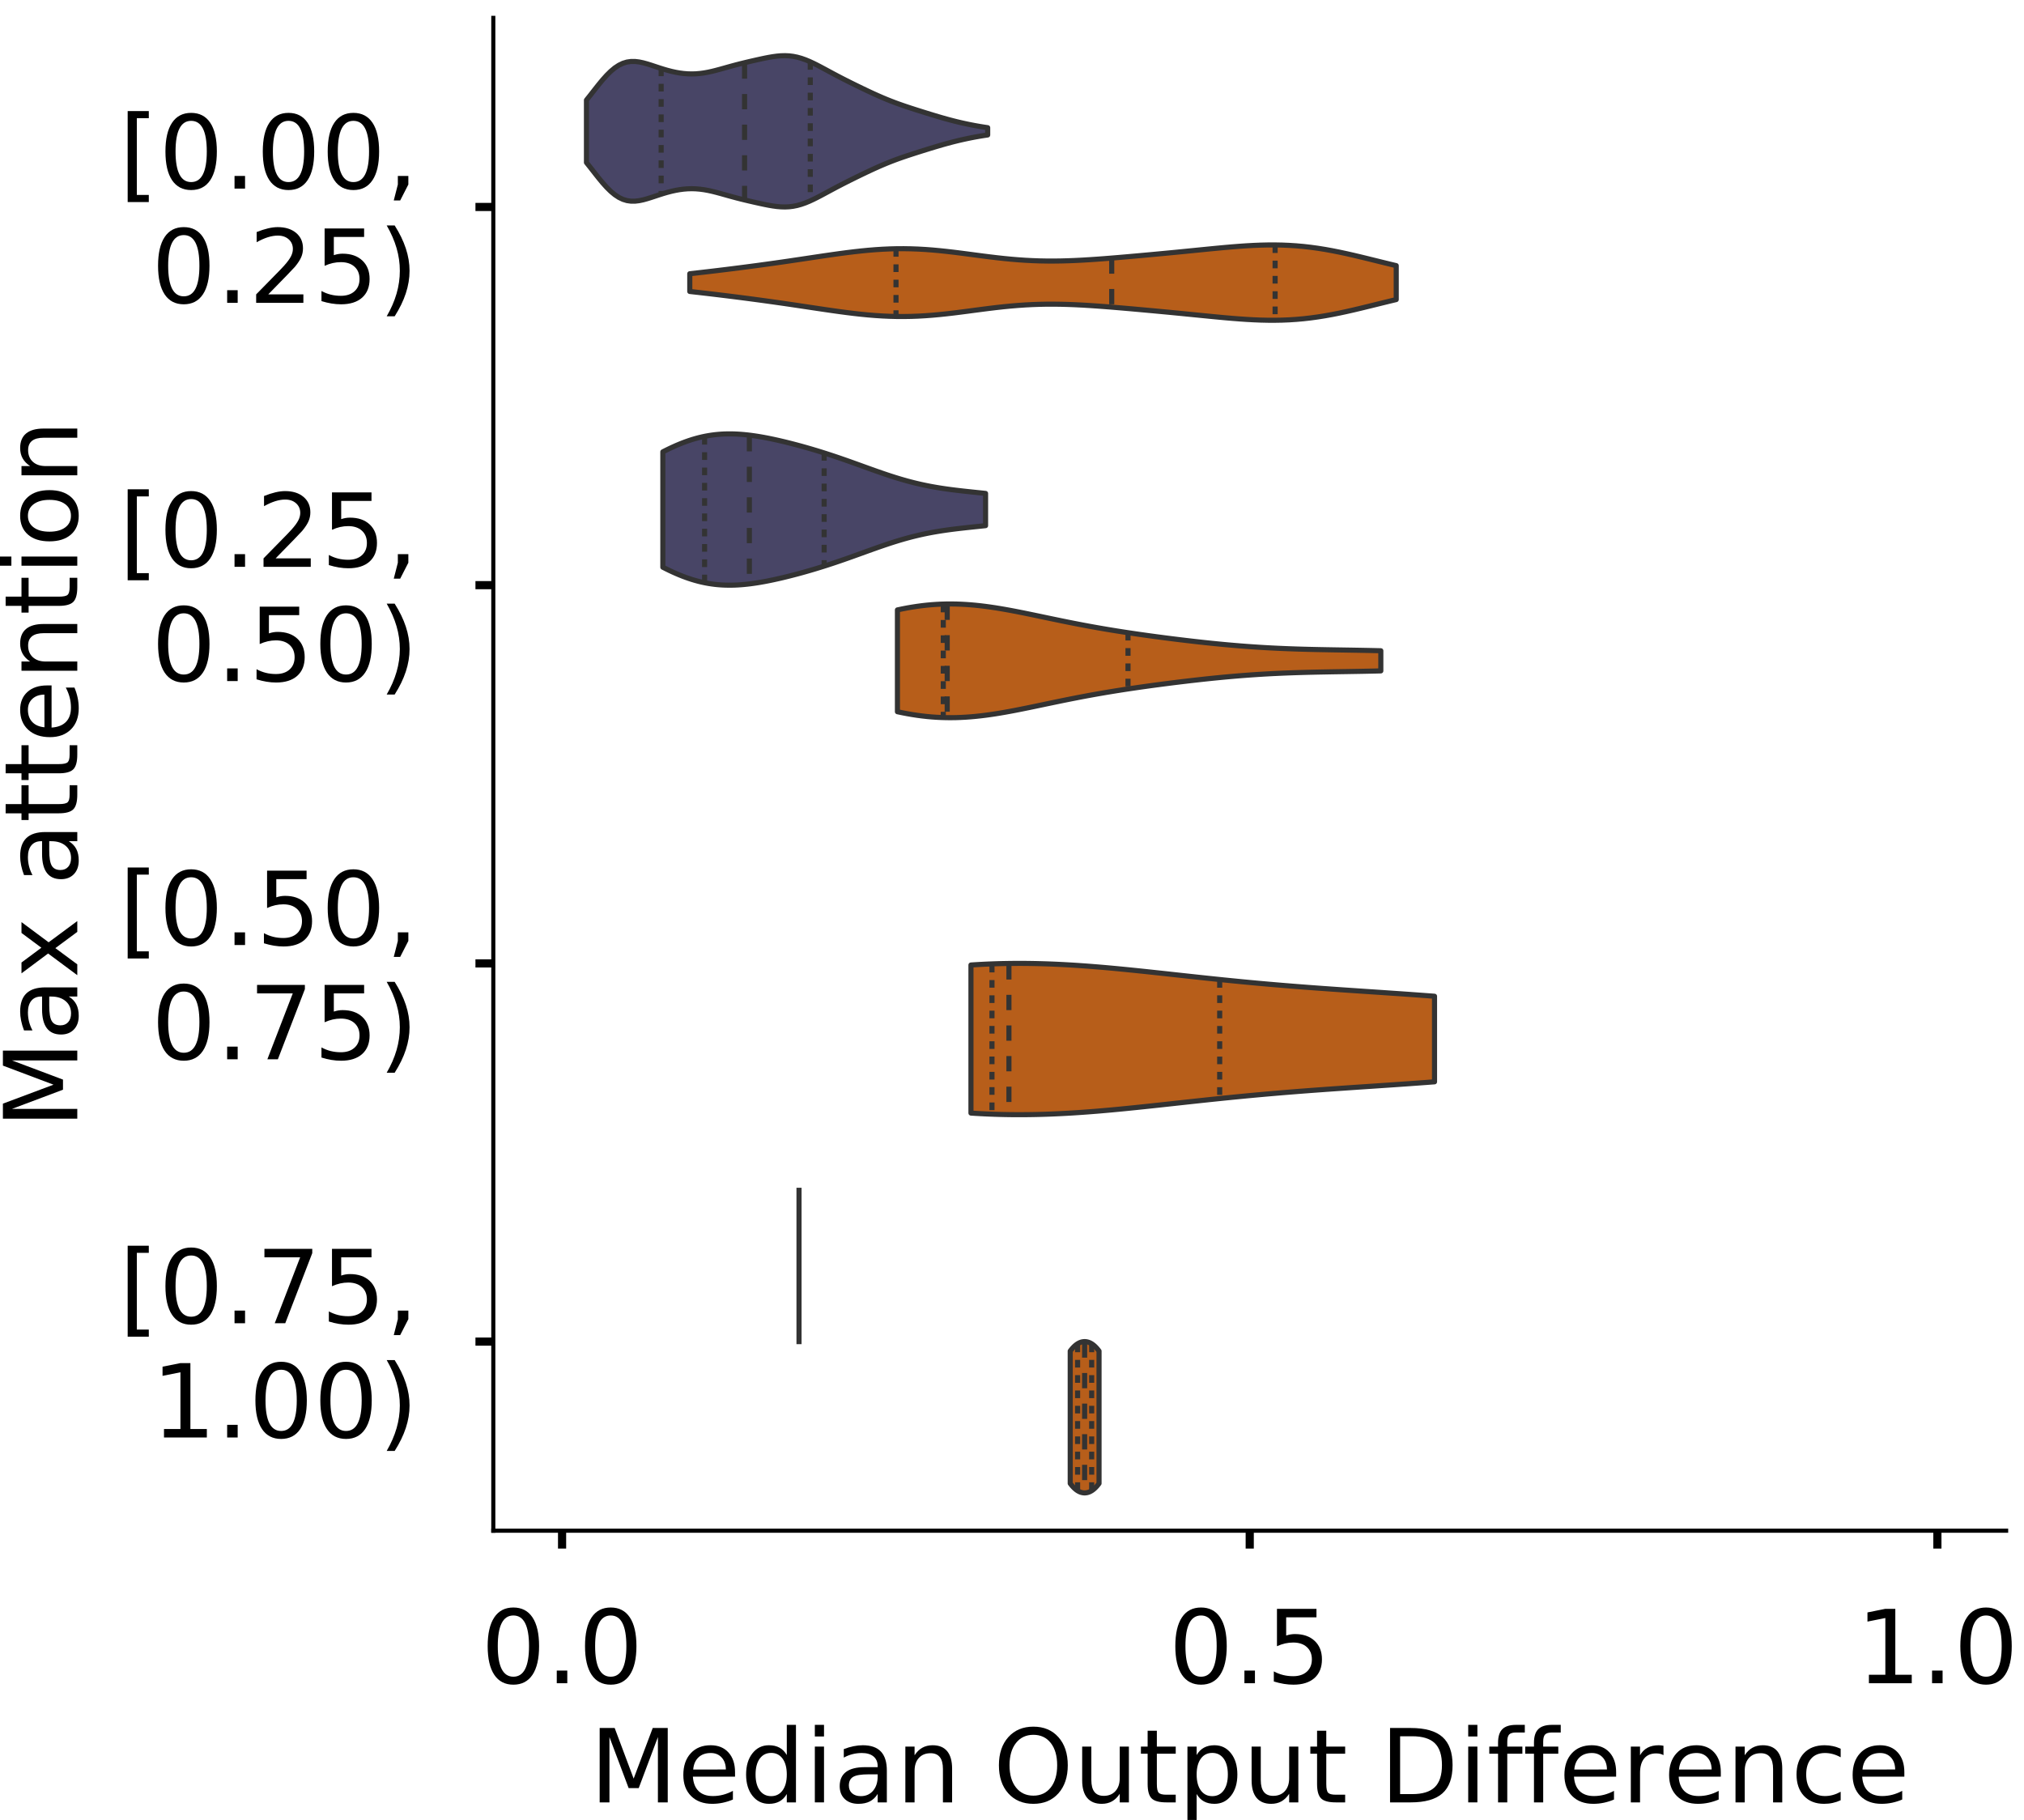 <?xml version="1.0" encoding="utf-8" standalone="no"?>
<!DOCTYPE svg PUBLIC "-//W3C//DTD SVG 1.1//EN"
  "http://www.w3.org/Graphics/SVG/1.1/DTD/svg11.dtd">
<!-- Created with matplotlib (https://matplotlib.org/) -->
<svg height="356.753pt" version="1.1" viewBox="0 0 396.753 356.753" width="396.753pt" xmlns="http://www.w3.org/2000/svg" xmlns:xlink="http://www.w3.org/1999/xlink">
 <defs>
  <style type="text/css">
*{stroke-linecap:butt;stroke-linejoin:round;}
  </style>
 </defs>
 <g id="figure_1">
  <g id="patch_1">
   <path d="M 0 356.753 
L 396.753 356.753 
L 396.753 0 
L 0 0 
z
" style="fill:#ffffff;"/>
  </g>
  <g id="axes_1">
   <g id="patch_2">
    <path d="M 96.7 300.053 
L 393.253 300.053 
L 393.253 3.5 
L 96.7 3.5 
z
" style="fill:#ffffff;"/>
   </g>
   <g id="PolyCollection_1">
    <defs>
     <path d="M 114.959 -324.89 
L 114.959 -337.134 
L 115.754 -338.133 
L 116.548 -339.15 
L 117.343 -340.156 
L 118.137 -341.116 
L 118.932 -342.002 
L 119.726 -342.785 
L 120.521 -343.446 
L 121.315 -343.969 
L 122.11 -344.35 
L 122.904 -344.592 
L 123.699 -344.704 
L 124.493 -344.703 
L 125.287 -344.608 
L 126.082 -344.44 
L 126.876 -344.223 
L 127.671 -343.974 
L 128.465 -343.711 
L 129.26 -343.449 
L 130.054 -343.198 
L 130.849 -342.967 
L 131.643 -342.761 
L 132.438 -342.586 
L 133.232 -342.445 
L 134.027 -342.343 
L 134.821 -342.28 
L 135.616 -342.261 
L 136.41 -342.284 
L 137.204 -342.351 
L 137.999 -342.458 
L 138.793 -342.601 
L 139.588 -342.775 
L 140.382 -342.973 
L 141.177 -343.186 
L 141.971 -343.408 
L 142.766 -343.631 
L 143.56 -343.85 
L 144.355 -344.062 
L 145.149 -344.266 
L 145.944 -344.461 
L 146.738 -344.65 
L 147.533 -344.834 
L 148.327 -345.013 
L 149.121 -345.188 
L 149.916 -345.356 
L 150.71 -345.511 
L 151.505 -345.646 
L 152.299 -345.752 
L 153.094 -345.82 
L 153.888 -345.839 
L 154.683 -345.804 
L 155.477 -345.707 
L 156.272 -345.548 
L 157.066 -345.327 
L 157.861 -345.049 
L 158.655 -344.722 
L 159.449 -344.355 
L 160.244 -343.959 
L 161.038 -343.543 
L 161.833 -343.117 
L 162.627 -342.688 
L 163.422 -342.261 
L 164.216 -341.841 
L 165.011 -341.428 
L 165.805 -341.022 
L 166.6 -340.622 
L 167.394 -340.229 
L 168.189 -339.84 
L 168.983 -339.455 
L 169.778 -339.075 
L 170.572 -338.7 
L 171.366 -338.334 
L 172.161 -337.977 
L 172.955 -337.631 
L 173.75 -337.298 
L 174.544 -336.979 
L 175.339 -336.674 
L 176.133 -336.382 
L 176.928 -336.102 
L 177.722 -335.832 
L 178.517 -335.569 
L 179.311 -335.313 
L 180.106 -335.06 
L 180.9 -334.81 
L 181.694 -334.563 
L 182.489 -334.318 
L 183.283 -334.077 
L 184.078 -333.841 
L 184.872 -333.611 
L 185.667 -333.389 
L 186.461 -333.176 
L 187.256 -332.973 
L 188.05 -332.78 
L 188.845 -332.598 
L 189.639 -332.427 
L 190.434 -332.266 
L 191.228 -332.116 
L 192.023 -331.976 
L 192.817 -331.846 
L 193.611 -331.726 
L 193.611 -330.298 
L 193.611 -330.298 
L 192.817 -330.178 
L 192.023 -330.048 
L 191.228 -329.908 
L 190.434 -329.757 
L 189.639 -329.596 
L 188.845 -329.425 
L 188.05 -329.243 
L 187.256 -329.051 
L 186.461 -328.848 
L 185.667 -328.635 
L 184.872 -328.413 
L 184.078 -328.183 
L 183.283 -327.947 
L 182.489 -327.706 
L 181.694 -327.461 
L 180.9 -327.214 
L 180.106 -326.964 
L 179.311 -326.711 
L 178.517 -326.454 
L 177.722 -326.192 
L 176.928 -325.922 
L 176.133 -325.642 
L 175.339 -325.35 
L 174.544 -325.045 
L 173.75 -324.726 
L 172.955 -324.393 
L 172.161 -324.047 
L 171.366 -323.69 
L 170.572 -323.323 
L 169.778 -322.949 
L 168.983 -322.569 
L 168.189 -322.184 
L 167.394 -321.795 
L 166.6 -321.401 
L 165.805 -321.002 
L 165.011 -320.596 
L 164.216 -320.183 
L 163.422 -319.762 
L 162.627 -319.336 
L 161.833 -318.907 
L 161.038 -318.481 
L 160.244 -318.065 
L 159.449 -317.669 
L 158.655 -317.302 
L 157.861 -316.975 
L 157.066 -316.697 
L 156.272 -316.476 
L 155.477 -316.317 
L 154.683 -316.22 
L 153.888 -316.184 
L 153.094 -316.204 
L 152.299 -316.272 
L 151.505 -316.378 
L 150.71 -316.513 
L 149.916 -316.668 
L 149.121 -316.835 
L 148.327 -317.01 
L 147.533 -317.19 
L 146.738 -317.374 
L 145.944 -317.562 
L 145.149 -317.758 
L 144.355 -317.962 
L 143.56 -318.174 
L 142.766 -318.393 
L 141.971 -318.616 
L 141.177 -318.838 
L 140.382 -319.051 
L 139.588 -319.249 
L 138.793 -319.423 
L 137.999 -319.566 
L 137.204 -319.673 
L 136.41 -319.739 
L 135.616 -319.763 
L 134.821 -319.743 
L 134.027 -319.681 
L 133.232 -319.578 
L 132.438 -319.438 
L 131.643 -319.263 
L 130.849 -319.057 
L 130.054 -318.826 
L 129.26 -318.575 
L 128.465 -318.312 
L 127.671 -318.05 
L 126.876 -317.801 
L 126.082 -317.583 
L 125.287 -317.416 
L 124.493 -317.321 
L 123.699 -317.32 
L 122.904 -317.432 
L 122.11 -317.674 
L 121.315 -318.055 
L 120.521 -318.578 
L 119.726 -319.238 
L 118.932 -320.022 
L 118.137 -320.907 
L 117.343 -321.868 
L 116.548 -322.873 
L 115.754 -323.891 
L 114.959 -324.89 
z
" id="mbdd0d4c86c" style="stroke:#333333;"/>
    </defs>
    <g clip-path="url(#p8de3ff2ee6)">
     <use style="fill:#484566;stroke:#333333;" x="0" xlink:href="#mbdd0d4c86c" y="356.753"/>
    </g>
   </g>
   <g id="PolyCollection_2">
    <defs>
     <path d="M 135.212 -299.618 
L 135.212 -303.095 
L 136.611 -303.251 
L 138.01 -303.411 
L 139.409 -303.574 
L 140.808 -303.742 
L 142.206 -303.912 
L 143.605 -304.086 
L 145.004 -304.263 
L 146.403 -304.444 
L 147.802 -304.628 
L 149.201 -304.816 
L 150.599 -305.008 
L 151.998 -305.204 
L 153.397 -305.403 
L 154.796 -305.607 
L 156.195 -305.814 
L 157.594 -306.023 
L 158.992 -306.233 
L 160.391 -306.442 
L 161.79 -306.649 
L 163.189 -306.851 
L 164.588 -307.046 
L 165.987 -307.231 
L 167.385 -307.402 
L 168.784 -307.558 
L 170.183 -307.694 
L 171.582 -307.808 
L 172.981 -307.898 
L 174.38 -307.961 
L 175.778 -307.997 
L 177.177 -308.003 
L 178.576 -307.98 
L 179.975 -307.929 
L 181.374 -307.85 
L 182.772 -307.746 
L 184.171 -307.618 
L 185.57 -307.471 
L 186.969 -307.309 
L 188.368 -307.134 
L 189.767 -306.952 
L 191.165 -306.766 
L 192.564 -306.583 
L 193.963 -306.406 
L 195.362 -306.238 
L 196.761 -306.085 
L 198.16 -305.948 
L 199.558 -305.831 
L 200.957 -305.735 
L 202.356 -305.663 
L 203.755 -305.613 
L 205.154 -305.586 
L 206.553 -305.582 
L 207.951 -305.6 
L 209.35 -305.637 
L 210.749 -305.691 
L 212.148 -305.761 
L 213.547 -305.845 
L 214.946 -305.939 
L 216.344 -306.042 
L 217.743 -306.152 
L 219.142 -306.267 
L 220.541 -306.387 
L 221.94 -306.509 
L 223.339 -306.634 
L 224.737 -306.761 
L 226.136 -306.889 
L 227.535 -307.02 
L 228.934 -307.152 
L 230.333 -307.287 
L 231.731 -307.423 
L 233.13 -307.562 
L 234.529 -307.701 
L 235.928 -307.84 
L 237.327 -307.978 
L 238.726 -308.113 
L 240.124 -308.242 
L 241.523 -308.363 
L 242.922 -308.473 
L 244.321 -308.569 
L 245.72 -308.646 
L 247.119 -308.703 
L 248.517 -308.734 
L 249.916 -308.739 
L 251.315 -308.713 
L 252.714 -308.655 
L 254.113 -308.564 
L 255.512 -308.44 
L 256.91 -308.281 
L 258.309 -308.09 
L 259.708 -307.867 
L 261.107 -307.616 
L 262.506 -307.338 
L 263.905 -307.039 
L 265.303 -306.722 
L 266.702 -306.391 
L 268.101 -306.051 
L 269.5 -305.706 
L 270.899 -305.36 
L 272.297 -305.018 
L 273.696 -304.683 
L 273.696 -298.03 
L 273.696 -298.03 
L 272.297 -297.695 
L 270.899 -297.353 
L 269.5 -297.007 
L 268.101 -296.662 
L 266.702 -296.322 
L 265.303 -295.991 
L 263.905 -295.674 
L 262.506 -295.375 
L 261.107 -295.097 
L 259.708 -294.846 
L 258.309 -294.623 
L 256.91 -294.432 
L 255.512 -294.273 
L 254.113 -294.149 
L 252.714 -294.058 
L 251.315 -294 
L 249.916 -293.974 
L 248.517 -293.979 
L 247.119 -294.01 
L 245.72 -294.067 
L 244.321 -294.144 
L 242.922 -294.24 
L 241.523 -294.35 
L 240.124 -294.471 
L 238.726 -294.6 
L 237.327 -294.735 
L 235.928 -294.873 
L 234.529 -295.012 
L 233.13 -295.151 
L 231.731 -295.29 
L 230.333 -295.426 
L 228.934 -295.561 
L 227.535 -295.693 
L 226.136 -295.824 
L 224.737 -295.952 
L 223.339 -296.079 
L 221.94 -296.204 
L 220.541 -296.326 
L 219.142 -296.446 
L 217.743 -296.561 
L 216.344 -296.671 
L 214.946 -296.774 
L 213.547 -296.868 
L 212.148 -296.952 
L 210.749 -297.022 
L 209.35 -297.076 
L 207.951 -297.113 
L 206.553 -297.131 
L 205.154 -297.127 
L 203.755 -297.1 
L 202.356 -297.05 
L 200.957 -296.978 
L 199.558 -296.882 
L 198.16 -296.765 
L 196.761 -296.628 
L 195.362 -296.475 
L 193.963 -296.307 
L 192.564 -296.13 
L 191.165 -295.947 
L 189.767 -295.761 
L 188.368 -295.579 
L 186.969 -295.404 
L 185.57 -295.242 
L 184.171 -295.095 
L 182.772 -294.967 
L 181.374 -294.863 
L 179.975 -294.784 
L 178.576 -294.733 
L 177.177 -294.71 
L 175.778 -294.716 
L 174.38 -294.752 
L 172.981 -294.815 
L 171.582 -294.905 
L 170.183 -295.019 
L 168.784 -295.155 
L 167.385 -295.311 
L 165.987 -295.482 
L 164.588 -295.667 
L 163.189 -295.862 
L 161.79 -296.064 
L 160.391 -296.271 
L 158.992 -296.48 
L 157.594 -296.69 
L 156.195 -296.899 
L 154.796 -297.106 
L 153.397 -297.31 
L 151.998 -297.509 
L 150.599 -297.705 
L 149.201 -297.897 
L 147.802 -298.085 
L 146.403 -298.269 
L 145.004 -298.45 
L 143.605 -298.627 
L 142.206 -298.801 
L 140.808 -298.971 
L 139.409 -299.139 
L 138.01 -299.302 
L 136.611 -299.462 
L 135.212 -299.618 
z
" id="m81202ac2f3" style="stroke:#333333;"/>
    </defs>
    <g clip-path="url(#p8de3ff2ee6)">
     <use style="fill:#b75e1a;stroke:#333333;" x="0" xlink:href="#m81202ac2f3" y="356.753"/>
    </g>
   </g>
   <g id="PolyCollection_3">
    <defs>
     <path d="M 129.933 -245.565 
L 129.933 -268.182 
L 130.572 -268.506 
L 131.211 -268.818 
L 131.85 -269.117 
L 132.489 -269.403 
L 133.128 -269.674 
L 133.767 -269.93 
L 134.406 -270.17 
L 135.045 -270.393 
L 135.684 -270.6 
L 136.323 -270.788 
L 136.962 -270.959 
L 137.601 -271.112 
L 138.24 -271.247 
L 138.879 -271.364 
L 139.518 -271.463 
L 140.157 -271.545 
L 140.796 -271.609 
L 141.435 -271.656 
L 142.074 -271.686 
L 142.713 -271.701 
L 143.352 -271.701 
L 143.991 -271.686 
L 144.63 -271.657 
L 145.269 -271.614 
L 145.908 -271.56 
L 146.547 -271.494 
L 147.186 -271.417 
L 147.825 -271.329 
L 148.464 -271.233 
L 149.103 -271.127 
L 149.742 -271.014 
L 150.381 -270.893 
L 151.021 -270.765 
L 151.66 -270.631 
L 152.299 -270.491 
L 152.938 -270.346 
L 153.577 -270.196 
L 154.216 -270.041 
L 154.855 -269.881 
L 155.494 -269.717 
L 156.133 -269.55 
L 156.772 -269.378 
L 157.411 -269.202 
L 158.05 -269.022 
L 158.689 -268.838 
L 159.328 -268.651 
L 159.967 -268.459 
L 160.606 -268.264 
L 161.245 -268.065 
L 161.884 -267.863 
L 162.523 -267.656 
L 163.162 -267.446 
L 163.801 -267.233 
L 164.44 -267.016 
L 165.079 -266.796 
L 165.718 -266.574 
L 166.357 -266.349 
L 166.996 -266.122 
L 167.635 -265.893 
L 168.274 -265.663 
L 168.913 -265.433 
L 169.552 -265.202 
L 170.191 -264.971 
L 170.83 -264.742 
L 171.469 -264.515 
L 172.108 -264.289 
L 172.747 -264.067 
L 173.386 -263.849 
L 174.025 -263.634 
L 174.664 -263.424 
L 175.303 -263.22 
L 175.942 -263.022 
L 176.581 -262.83 
L 177.22 -262.644 
L 177.859 -262.466 
L 178.498 -262.295 
L 179.137 -262.132 
L 179.776 -261.976 
L 180.415 -261.828 
L 181.055 -261.688 
L 181.694 -261.555 
L 182.333 -261.43 
L 182.972 -261.312 
L 183.611 -261.201 
L 184.25 -261.096 
L 184.889 -260.998 
L 185.528 -260.905 
L 186.167 -260.817 
L 186.806 -260.734 
L 187.445 -260.655 
L 188.084 -260.58 
L 188.723 -260.507 
L 189.362 -260.436 
L 190.001 -260.368 
L 190.64 -260.3 
L 191.279 -260.233 
L 191.918 -260.167 
L 192.557 -260.1 
L 193.196 -260.032 
L 193.196 -253.715 
L 193.196 -253.715 
L 192.557 -253.647 
L 191.918 -253.58 
L 191.279 -253.514 
L 190.64 -253.447 
L 190.001 -253.379 
L 189.362 -253.311 
L 188.723 -253.24 
L 188.084 -253.167 
L 187.445 -253.092 
L 186.806 -253.013 
L 186.167 -252.93 
L 185.528 -252.842 
L 184.889 -252.749 
L 184.25 -252.651 
L 183.611 -252.546 
L 182.972 -252.435 
L 182.333 -252.317 
L 181.694 -252.192 
L 181.055 -252.059 
L 180.415 -251.919 
L 179.776 -251.771 
L 179.137 -251.615 
L 178.498 -251.452 
L 177.859 -251.281 
L 177.22 -251.103 
L 176.581 -250.917 
L 175.942 -250.725 
L 175.303 -250.527 
L 174.664 -250.323 
L 174.025 -250.113 
L 173.386 -249.898 
L 172.747 -249.68 
L 172.108 -249.458 
L 171.469 -249.232 
L 170.83 -249.005 
L 170.191 -248.776 
L 169.552 -248.545 
L 168.913 -248.314 
L 168.274 -248.084 
L 167.635 -247.854 
L 166.996 -247.625 
L 166.357 -247.398 
L 165.718 -247.173 
L 165.079 -246.951 
L 164.44 -246.731 
L 163.801 -246.514 
L 163.162 -246.301 
L 162.523 -246.091 
L 161.884 -245.884 
L 161.245 -245.682 
L 160.606 -245.483 
L 159.967 -245.288 
L 159.328 -245.096 
L 158.689 -244.909 
L 158.05 -244.725 
L 157.411 -244.545 
L 156.772 -244.369 
L 156.133 -244.197 
L 155.494 -244.03 
L 154.855 -243.866 
L 154.216 -243.706 
L 153.577 -243.551 
L 152.938 -243.401 
L 152.299 -243.256 
L 151.66 -243.116 
L 151.021 -242.982 
L 150.381 -242.854 
L 149.742 -242.733 
L 149.103 -242.62 
L 148.464 -242.514 
L 147.825 -242.418 
L 147.186 -242.33 
L 146.547 -242.253 
L 145.908 -242.187 
L 145.269 -242.133 
L 144.63 -242.09 
L 143.991 -242.061 
L 143.352 -242.046 
L 142.713 -242.046 
L 142.074 -242.061 
L 141.435 -242.091 
L 140.796 -242.138 
L 140.157 -242.202 
L 139.518 -242.284 
L 138.879 -242.383 
L 138.24 -242.5 
L 137.601 -242.635 
L 136.962 -242.788 
L 136.323 -242.959 
L 135.684 -243.147 
L 135.045 -243.354 
L 134.406 -243.577 
L 133.767 -243.817 
L 133.128 -244.073 
L 132.489 -244.344 
L 131.85 -244.63 
L 131.211 -244.929 
L 130.572 -245.241 
L 129.933 -245.565 
z
" id="m31212a3694" style="stroke:#333333;"/>
    </defs>
    <g clip-path="url(#p8de3ff2ee6)">
     <use style="fill:#484566;stroke:#333333;" x="0" xlink:href="#m31212a3694" y="356.753"/>
    </g>
   </g>
   <g id="PolyCollection_4">
    <defs>
     <path d="M 175.918 -217.239 
L 175.918 -237.197 
L 176.875 -237.398 
L 177.832 -237.582 
L 178.789 -237.747 
L 179.746 -237.894 
L 180.703 -238.022 
L 181.661 -238.129 
L 182.618 -238.217 
L 183.575 -238.284 
L 184.532 -238.33 
L 185.489 -238.357 
L 186.446 -238.363 
L 187.403 -238.349 
L 188.361 -238.316 
L 189.318 -238.265 
L 190.275 -238.196 
L 191.232 -238.11 
L 192.189 -238.009 
L 193.146 -237.892 
L 194.104 -237.762 
L 195.061 -237.619 
L 196.018 -237.465 
L 196.975 -237.301 
L 197.932 -237.128 
L 198.889 -236.948 
L 199.846 -236.761 
L 200.804 -236.57 
L 201.761 -236.374 
L 202.718 -236.176 
L 203.675 -235.976 
L 204.632 -235.775 
L 205.589 -235.574 
L 206.546 -235.374 
L 207.504 -235.176 
L 208.461 -234.979 
L 209.418 -234.786 
L 210.375 -234.596 
L 211.332 -234.409 
L 212.289 -234.226 
L 213.246 -234.048 
L 214.204 -233.873 
L 215.161 -233.702 
L 216.118 -233.536 
L 217.075 -233.374 
L 218.032 -233.216 
L 218.989 -233.062 
L 219.947 -232.911 
L 220.904 -232.764 
L 221.861 -232.621 
L 222.818 -232.48 
L 223.775 -232.343 
L 224.732 -232.208 
L 225.689 -232.077 
L 226.647 -231.947 
L 227.604 -231.821 
L 228.561 -231.696 
L 229.518 -231.574 
L 230.475 -231.455 
L 231.432 -231.338 
L 232.389 -231.223 
L 233.347 -231.111 
L 234.304 -231.001 
L 235.261 -230.894 
L 236.218 -230.79 
L 237.175 -230.689 
L 238.132 -230.592 
L 239.09 -230.497 
L 240.047 -230.406 
L 241.004 -230.319 
L 241.961 -230.236 
L 242.918 -230.156 
L 243.875 -230.081 
L 244.832 -230.01 
L 245.79 -229.943 
L 246.747 -229.88 
L 247.704 -229.822 
L 248.661 -229.768 
L 249.618 -229.718 
L 250.575 -229.672 
L 251.532 -229.63 
L 252.49 -229.592 
L 253.447 -229.557 
L 254.404 -229.525 
L 255.361 -229.497 
L 256.318 -229.471 
L 257.275 -229.448 
L 258.232 -229.427 
L 259.19 -229.408 
L 260.147 -229.39 
L 261.104 -229.373 
L 262.061 -229.357 
L 263.018 -229.342 
L 263.975 -229.326 
L 264.933 -229.311 
L 265.89 -229.294 
L 266.847 -229.277 
L 267.804 -229.258 
L 268.761 -229.239 
L 269.718 -229.217 
L 270.675 -229.194 
L 270.675 -225.242 
L 270.675 -225.242 
L 269.718 -225.219 
L 268.761 -225.198 
L 267.804 -225.178 
L 266.847 -225.159 
L 265.89 -225.142 
L 264.933 -225.126 
L 263.975 -225.11 
L 263.018 -225.094 
L 262.061 -225.079 
L 261.104 -225.063 
L 260.147 -225.046 
L 259.19 -225.028 
L 258.232 -225.009 
L 257.275 -224.988 
L 256.318 -224.965 
L 255.361 -224.939 
L 254.404 -224.911 
L 253.447 -224.88 
L 252.49 -224.845 
L 251.532 -224.807 
L 250.575 -224.764 
L 249.618 -224.719 
L 248.661 -224.669 
L 247.704 -224.614 
L 246.747 -224.556 
L 245.79 -224.493 
L 244.832 -224.426 
L 243.875 -224.355 
L 242.918 -224.28 
L 241.961 -224.201 
L 241.004 -224.117 
L 240.047 -224.03 
L 239.09 -223.939 
L 238.132 -223.845 
L 237.175 -223.747 
L 236.218 -223.646 
L 235.261 -223.542 
L 234.304 -223.435 
L 233.347 -223.326 
L 232.389 -223.213 
L 231.432 -223.099 
L 230.475 -222.982 
L 229.518 -222.862 
L 228.561 -222.74 
L 227.604 -222.616 
L 226.647 -222.489 
L 225.689 -222.36 
L 224.732 -222.228 
L 223.775 -222.094 
L 222.818 -221.956 
L 221.861 -221.816 
L 220.904 -221.672 
L 219.947 -221.525 
L 218.989 -221.375 
L 218.032 -221.22 
L 217.075 -221.062 
L 216.118 -220.9 
L 215.161 -220.734 
L 214.204 -220.563 
L 213.246 -220.389 
L 212.289 -220.21 
L 211.332 -220.027 
L 210.375 -219.84 
L 209.418 -219.65 
L 208.461 -219.457 
L 207.504 -219.261 
L 206.546 -219.062 
L 205.589 -218.862 
L 204.632 -218.662 
L 203.675 -218.461 
L 202.718 -218.26 
L 201.761 -218.062 
L 200.804 -217.867 
L 199.846 -217.675 
L 198.889 -217.488 
L 197.932 -217.308 
L 196.975 -217.135 
L 196.018 -216.971 
L 195.061 -216.817 
L 194.104 -216.675 
L 193.146 -216.544 
L 192.189 -216.428 
L 191.232 -216.326 
L 190.275 -216.24 
L 189.318 -216.171 
L 188.361 -216.12 
L 187.403 -216.087 
L 186.446 -216.074 
L 185.489 -216.08 
L 184.532 -216.106 
L 183.575 -216.152 
L 182.618 -216.219 
L 181.661 -216.307 
L 180.703 -216.415 
L 179.746 -216.542 
L 178.789 -216.689 
L 177.832 -216.855 
L 176.875 -217.038 
L 175.918 -217.239 
z
" id="m6b99ce2650" style="stroke:#333333;"/>
    </defs>
    <g clip-path="url(#p8de3ff2ee6)">
     <use style="fill:#b75e1a;stroke:#333333;" x="0" xlink:href="#m6b99ce2650" y="356.753"/>
    </g>
   </g>
   <g id="PolyCollection_5">
    <defs>
     <path d="M 190.33 -138.566 
L 190.33 -167.593 
L 191.248 -167.652 
L 192.166 -167.704 
L 193.084 -167.751 
L 194.002 -167.791 
L 194.92 -167.825 
L 195.837 -167.854 
L 196.755 -167.876 
L 197.673 -167.892 
L 198.591 -167.903 
L 199.509 -167.907 
L 200.427 -167.907 
L 201.345 -167.9 
L 202.263 -167.888 
L 203.181 -167.87 
L 204.099 -167.847 
L 205.016 -167.82 
L 205.934 -167.787 
L 206.852 -167.749 
L 207.77 -167.706 
L 208.688 -167.659 
L 209.606 -167.608 
L 210.524 -167.552 
L 211.442 -167.492 
L 212.36 -167.428 
L 213.278 -167.361 
L 214.195 -167.29 
L 215.113 -167.216 
L 216.031 -167.139 
L 216.949 -167.059 
L 217.867 -166.976 
L 218.785 -166.891 
L 219.703 -166.803 
L 220.621 -166.714 
L 221.539 -166.622 
L 222.457 -166.529 
L 223.374 -166.434 
L 224.292 -166.338 
L 225.21 -166.241 
L 226.128 -166.142 
L 227.046 -166.043 
L 227.964 -165.944 
L 228.882 -165.844 
L 229.8 -165.744 
L 230.718 -165.643 
L 231.636 -165.543 
L 232.553 -165.443 
L 233.471 -165.343 
L 234.389 -165.244 
L 235.307 -165.145 
L 236.225 -165.047 
L 237.143 -164.95 
L 238.061 -164.854 
L 238.979 -164.759 
L 239.897 -164.664 
L 240.815 -164.572 
L 241.732 -164.48 
L 242.65 -164.39 
L 243.568 -164.3 
L 244.486 -164.213 
L 245.404 -164.127 
L 246.322 -164.042 
L 247.24 -163.958 
L 248.158 -163.877 
L 249.076 -163.796 
L 249.994 -163.717 
L 250.911 -163.64 
L 251.829 -163.563 
L 252.747 -163.489 
L 253.665 -163.415 
L 254.583 -163.343 
L 255.501 -163.272 
L 256.419 -163.202 
L 257.337 -163.134 
L 258.255 -163.066 
L 259.172 -163 
L 260.09 -162.934 
L 261.008 -162.869 
L 261.926 -162.805 
L 262.844 -162.741 
L 263.762 -162.678 
L 264.68 -162.616 
L 265.598 -162.554 
L 266.516 -162.492 
L 267.434 -162.43 
L 268.351 -162.369 
L 269.269 -162.307 
L 270.187 -162.246 
L 271.105 -162.184 
L 272.023 -162.122 
L 272.941 -162.059 
L 273.859 -161.996 
L 274.777 -161.933 
L 275.695 -161.869 
L 276.613 -161.804 
L 277.53 -161.738 
L 278.448 -161.672 
L 279.366 -161.604 
L 280.284 -161.536 
L 281.202 -161.466 
L 281.202 -144.693 
L 281.202 -144.693 
L 280.284 -144.624 
L 279.366 -144.555 
L 278.448 -144.488 
L 277.53 -144.422 
L 276.613 -144.356 
L 275.695 -144.291 
L 274.777 -144.227 
L 273.859 -144.163 
L 272.941 -144.1 
L 272.023 -144.038 
L 271.105 -143.976 
L 270.187 -143.914 
L 269.269 -143.852 
L 268.351 -143.791 
L 267.434 -143.729 
L 266.516 -143.668 
L 265.598 -143.606 
L 264.68 -143.544 
L 263.762 -143.481 
L 262.844 -143.418 
L 261.926 -143.355 
L 261.008 -143.291 
L 260.09 -143.226 
L 259.172 -143.16 
L 258.255 -143.093 
L 257.337 -143.026 
L 256.419 -142.957 
L 255.501 -142.887 
L 254.583 -142.817 
L 253.665 -142.744 
L 252.747 -142.671 
L 251.829 -142.596 
L 250.911 -142.52 
L 249.994 -142.442 
L 249.076 -142.363 
L 248.158 -142.283 
L 247.24 -142.201 
L 246.322 -142.118 
L 245.404 -142.033 
L 244.486 -141.947 
L 243.568 -141.859 
L 242.65 -141.77 
L 241.732 -141.68 
L 240.815 -141.588 
L 239.897 -141.495 
L 238.979 -141.401 
L 238.061 -141.306 
L 237.143 -141.21 
L 236.225 -141.113 
L 235.307 -141.015 
L 234.389 -140.916 
L 233.471 -140.817 
L 232.553 -140.717 
L 231.636 -140.617 
L 230.718 -140.517 
L 229.8 -140.416 
L 228.882 -140.316 
L 227.964 -140.216 
L 227.046 -140.116 
L 226.128 -140.017 
L 225.21 -139.919 
L 224.292 -139.822 
L 223.374 -139.726 
L 222.457 -139.631 
L 221.539 -139.538 
L 220.621 -139.446 
L 219.703 -139.356 
L 218.785 -139.269 
L 217.867 -139.183 
L 216.949 -139.101 
L 216.031 -139.021 
L 215.113 -138.943 
L 214.195 -138.869 
L 213.278 -138.799 
L 212.36 -138.731 
L 211.442 -138.668 
L 210.524 -138.608 
L 209.606 -138.552 
L 208.688 -138.501 
L 207.77 -138.454 
L 206.852 -138.411 
L 205.934 -138.373 
L 205.016 -138.34 
L 204.099 -138.312 
L 203.181 -138.289 
L 202.263 -138.272 
L 201.345 -138.26 
L 200.427 -138.253 
L 199.509 -138.252 
L 198.591 -138.257 
L 197.673 -138.267 
L 196.755 -138.284 
L 195.837 -138.306 
L 194.92 -138.334 
L 194.002 -138.369 
L 193.084 -138.409 
L 192.166 -138.455 
L 191.248 -138.508 
L 190.33 -138.566 
z
" id="m377d28ae7c" style="stroke:#333333;"/>
    </defs>
    <g clip-path="url(#p8de3ff2ee6)">
     <use style="fill:#b75e1a;stroke:#333333;" x="0" xlink:href="#m377d28ae7c" y="356.753"/>
    </g>
   </g>
   <g id="PolyCollection_6">
    <defs>
     <path d="M 209.789 -65.965 
L 209.789 -91.918 
L 209.846 -91.994 
L 209.903 -92.069 
L 209.96 -92.142 
L 210.017 -92.214 
L 210.075 -92.283 
L 210.132 -92.352 
L 210.189 -92.418 
L 210.246 -92.483 
L 210.303 -92.546 
L 210.36 -92.608 
L 210.417 -92.667 
L 210.474 -92.726 
L 210.531 -92.782 
L 210.588 -92.837 
L 210.645 -92.89 
L 210.702 -92.942 
L 210.759 -92.992 
L 210.816 -93.04 
L 210.874 -93.087 
L 210.931 -93.132 
L 210.988 -93.175 
L 211.045 -93.217 
L 211.102 -93.257 
L 211.159 -93.296 
L 211.216 -93.333 
L 211.273 -93.368 
L 211.33 -93.402 
L 211.387 -93.435 
L 211.444 -93.465 
L 211.501 -93.495 
L 211.558 -93.522 
L 211.615 -93.549 
L 211.673 -93.573 
L 211.73 -93.597 
L 211.787 -93.618 
L 211.844 -93.639 
L 211.901 -93.657 
L 211.958 -93.675 
L 212.015 -93.69 
L 212.072 -93.705 
L 212.129 -93.718 
L 212.186 -93.729 
L 212.243 -93.739 
L 212.3 -93.748 
L 212.357 -93.755 
L 212.414 -93.761 
L 212.472 -93.765 
L 212.529 -93.768 
L 212.586 -93.769 
L 212.643 -93.769 
L 212.7 -93.768 
L 212.757 -93.765 
L 212.814 -93.761 
L 212.871 -93.755 
L 212.928 -93.748 
L 212.985 -93.739 
L 213.042 -93.729 
L 213.099 -93.718 
L 213.156 -93.705 
L 213.213 -93.69 
L 213.271 -93.675 
L 213.328 -93.657 
L 213.385 -93.639 
L 213.442 -93.618 
L 213.499 -93.597 
L 213.556 -93.573 
L 213.613 -93.549 
L 213.67 -93.522 
L 213.727 -93.495 
L 213.784 -93.465 
L 213.841 -93.435 
L 213.898 -93.402 
L 213.955 -93.368 
L 214.012 -93.333 
L 214.07 -93.296 
L 214.127 -93.257 
L 214.184 -93.217 
L 214.241 -93.175 
L 214.298 -93.132 
L 214.355 -93.087 
L 214.412 -93.04 
L 214.469 -92.992 
L 214.526 -92.942 
L 214.583 -92.89 
L 214.64 -92.837 
L 214.697 -92.782 
L 214.754 -92.726 
L 214.811 -92.667 
L 214.868 -92.608 
L 214.926 -92.546 
L 214.983 -92.483 
L 215.04 -92.418 
L 215.097 -92.352 
L 215.154 -92.283 
L 215.211 -92.214 
L 215.268 -92.142 
L 215.325 -92.069 
L 215.382 -91.994 
L 215.439 -91.918 
L 215.439 -65.965 
L 215.439 -65.965 
L 215.382 -65.889 
L 215.325 -65.814 
L 215.268 -65.741 
L 215.211 -65.669 
L 215.154 -65.6 
L 215.097 -65.531 
L 215.04 -65.465 
L 214.983 -65.4 
L 214.926 -65.337 
L 214.868 -65.275 
L 214.811 -65.216 
L 214.754 -65.157 
L 214.697 -65.101 
L 214.64 -65.046 
L 214.583 -64.993 
L 214.526 -64.941 
L 214.469 -64.891 
L 214.412 -64.843 
L 214.355 -64.796 
L 214.298 -64.751 
L 214.241 -64.708 
L 214.184 -64.666 
L 214.127 -64.626 
L 214.07 -64.587 
L 214.012 -64.55 
L 213.955 -64.515 
L 213.898 -64.481 
L 213.841 -64.448 
L 213.784 -64.418 
L 213.727 -64.388 
L 213.67 -64.361 
L 213.613 -64.334 
L 213.556 -64.31 
L 213.499 -64.286 
L 213.442 -64.265 
L 213.385 -64.244 
L 213.328 -64.226 
L 213.271 -64.208 
L 213.213 -64.193 
L 213.156 -64.178 
L 213.099 -64.165 
L 213.042 -64.154 
L 212.985 -64.144 
L 212.928 -64.135 
L 212.871 -64.128 
L 212.814 -64.122 
L 212.757 -64.118 
L 212.7 -64.115 
L 212.643 -64.114 
L 212.586 -64.114 
L 212.529 -64.115 
L 212.472 -64.118 
L 212.414 -64.122 
L 212.357 -64.128 
L 212.3 -64.135 
L 212.243 -64.144 
L 212.186 -64.154 
L 212.129 -64.165 
L 212.072 -64.178 
L 212.015 -64.193 
L 211.958 -64.208 
L 211.901 -64.226 
L 211.844 -64.244 
L 211.787 -64.265 
L 211.73 -64.286 
L 211.673 -64.31 
L 211.615 -64.334 
L 211.558 -64.361 
L 211.501 -64.388 
L 211.444 -64.418 
L 211.387 -64.448 
L 211.33 -64.481 
L 211.273 -64.515 
L 211.216 -64.55 
L 211.159 -64.587 
L 211.102 -64.626 
L 211.045 -64.666 
L 210.988 -64.708 
L 210.931 -64.751 
L 210.874 -64.796 
L 210.816 -64.843 
L 210.759 -64.891 
L 210.702 -64.941 
L 210.645 -64.993 
L 210.588 -65.046 
L 210.531 -65.101 
L 210.474 -65.157 
L 210.417 -65.216 
L 210.36 -65.275 
L 210.303 -65.337 
L 210.246 -65.4 
L 210.189 -65.465 
L 210.132 -65.531 
L 210.075 -65.6 
L 210.017 -65.669 
L 209.96 -65.741 
L 209.903 -65.814 
L 209.846 -65.889 
L 209.789 -65.965 
z
" id="m1f1c789072" style="stroke:#333333;"/>
    </defs>
    <g clip-path="url(#p8de3ff2ee6)">
     <use style="fill:#b75e1a;stroke:#333333;" x="0" xlink:href="#m1f1c789072" y="356.753"/>
    </g>
   </g>
   <g id="patch_3">
    <path clip-path="url(#p8de3ff2ee6)" d="M 110.18 40.569 
L 110.18 40.569 
L 110.18 40.569 
L 110.18 40.569 
z
" style="fill:#484566;stroke:#333333;stroke-linejoin:miter;stroke-width:0.5;"/>
   </g>
   <g id="patch_4">
    <path clip-path="url(#p8de3ff2ee6)" d="M 110.18 40.569 
L 110.18 40.569 
L 110.18 40.569 
L 110.18 40.569 
z
" style="fill:#b75e1a;stroke:#333333;stroke-linejoin:miter;stroke-width:0.5;"/>
   </g>
   <g id="matplotlib.axis_1">
    <g id="xtick_1">
     <g id="line2d_1">
      <defs>
       <path d="M 0 0 
L 0 3.5 
" id="mab55d46c43" style="stroke:#000000;stroke-width:1.6;"/>
      </defs>
      <g>
       <use style="stroke:#000000;stroke-width:1.6;" x="110.18" xlink:href="#mab55d46c43" y="300.053"/>
      </g>
     </g>
     <g id="text_1">
      <!-- 0.0 -->
      <defs>
       <path d="M 31.781 66.406 
Q 24.172 66.406 20.328 58.906 
Q 16.5 51.422 16.5 36.375 
Q 16.5 21.391 20.328 13.891 
Q 24.172 6.391 31.781 6.391 
Q 39.453 6.391 43.281 13.891 
Q 47.125 21.391 47.125 36.375 
Q 47.125 51.422 43.281 58.906 
Q 39.453 66.406 31.781 66.406 
z
M 31.781 74.219 
Q 44.047 74.219 50.516 64.516 
Q 56.984 54.828 56.984 36.375 
Q 56.984 17.969 50.516 8.266 
Q 44.047 -1.422 31.781 -1.422 
Q 19.531 -1.422 13.062 8.266 
Q 6.594 17.969 6.594 36.375 
Q 6.594 54.828 13.062 64.516 
Q 19.531 74.219 31.781 74.219 
z
" id="DejaVuSans-48"/>
       <path d="M 10.688 12.406 
L 21 12.406 
L 21 0 
L 10.688 0 
z
" id="DejaVuSans-46"/>
      </defs>
      <g transform="translate(94.277 329.95)scale(0.2 -0.2)">
       <use xlink:href="#DejaVuSans-48"/>
       <use x="63.623" xlink:href="#DejaVuSans-46"/>
       <use x="95.41" xlink:href="#DejaVuSans-48"/>
      </g>
     </g>
    </g>
    <g id="xtick_2">
     <g id="line2d_2">
      <g>
       <use style="stroke:#000000;stroke-width:1.6;" x="244.977" xlink:href="#mab55d46c43" y="300.053"/>
      </g>
     </g>
     <g id="text_2">
      <!-- 0.5 -->
      <defs>
       <path d="M 10.797 72.906 
L 49.516 72.906 
L 49.516 64.594 
L 19.828 64.594 
L 19.828 46.734 
Q 21.969 47.469 24.109 47.828 
Q 26.266 48.188 28.422 48.188 
Q 40.625 48.188 47.75 41.5 
Q 54.891 34.812 54.891 23.391 
Q 54.891 11.625 47.562 5.094 
Q 40.234 -1.422 26.906 -1.422 
Q 22.312 -1.422 17.547 -0.641 
Q 12.797 0.141 7.719 1.703 
L 7.719 11.625 
Q 12.109 9.234 16.797 8.062 
Q 21.484 6.891 26.703 6.891 
Q 35.156 6.891 40.078 11.328 
Q 45.016 15.766 45.016 23.391 
Q 45.016 31 40.078 35.438 
Q 35.156 39.891 26.703 39.891 
Q 22.75 39.891 18.812 39.016 
Q 14.891 38.141 10.797 36.281 
z
" id="DejaVuSans-53"/>
      </defs>
      <g transform="translate(229.074 329.95)scale(0.2 -0.2)">
       <use xlink:href="#DejaVuSans-48"/>
       <use x="63.623" xlink:href="#DejaVuSans-46"/>
       <use x="95.41" xlink:href="#DejaVuSans-53"/>
      </g>
     </g>
    </g>
    <g id="xtick_3">
     <g id="line2d_3">
      <g>
       <use style="stroke:#000000;stroke-width:1.6;" x="379.774" xlink:href="#mab55d46c43" y="300.053"/>
      </g>
     </g>
     <g id="text_3">
      <!-- 1.0 -->
      <defs>
       <path d="M 12.406 8.297 
L 28.516 8.297 
L 28.516 63.922 
L 10.984 60.406 
L 10.984 69.391 
L 28.422 72.906 
L 38.281 72.906 
L 38.281 8.297 
L 54.391 8.297 
L 54.391 0 
L 12.406 0 
z
" id="DejaVuSans-49"/>
      </defs>
      <g transform="translate(363.871 329.95)scale(0.2 -0.2)">
       <use xlink:href="#DejaVuSans-49"/>
       <use x="63.623" xlink:href="#DejaVuSans-46"/>
       <use x="95.41" xlink:href="#DejaVuSans-48"/>
      </g>
     </g>
    </g>
    <g id="text_4">
     <!-- Median Output Difference -->
     <defs>
      <path d="M 9.812 72.906 
L 24.516 72.906 
L 43.109 23.297 
L 61.812 72.906 
L 76.516 72.906 
L 76.516 0 
L 66.891 0 
L 66.891 64.016 
L 48.094 14.016 
L 38.188 14.016 
L 19.391 64.016 
L 19.391 0 
L 9.812 0 
z
" id="DejaVuSans-77"/>
      <path d="M 56.203 29.594 
L 56.203 25.203 
L 14.891 25.203 
Q 15.484 15.922 20.484 11.062 
Q 25.484 6.203 34.422 6.203 
Q 39.594 6.203 44.453 7.469 
Q 49.312 8.734 54.109 11.281 
L 54.109 2.781 
Q 49.266 0.734 44.188 -0.344 
Q 39.109 -1.422 33.891 -1.422 
Q 20.797 -1.422 13.156 6.188 
Q 5.516 13.812 5.516 26.812 
Q 5.516 40.234 12.766 48.109 
Q 20.016 56 32.328 56 
Q 43.359 56 49.781 48.891 
Q 56.203 41.797 56.203 29.594 
z
M 47.219 32.234 
Q 47.125 39.594 43.094 43.984 
Q 39.062 48.391 32.422 48.391 
Q 24.906 48.391 20.391 44.141 
Q 15.875 39.891 15.188 32.172 
z
" id="DejaVuSans-101"/>
      <path d="M 45.406 46.391 
L 45.406 75.984 
L 54.391 75.984 
L 54.391 0 
L 45.406 0 
L 45.406 8.203 
Q 42.578 3.328 38.25 0.953 
Q 33.938 -1.422 27.875 -1.422 
Q 17.969 -1.422 11.734 6.484 
Q 5.516 14.406 5.516 27.297 
Q 5.516 40.188 11.734 48.094 
Q 17.969 56 27.875 56 
Q 33.938 56 38.25 53.625 
Q 42.578 51.266 45.406 46.391 
z
M 14.797 27.297 
Q 14.797 17.391 18.875 11.75 
Q 22.953 6.109 30.078 6.109 
Q 37.203 6.109 41.297 11.75 
Q 45.406 17.391 45.406 27.297 
Q 45.406 37.203 41.297 42.844 
Q 37.203 48.484 30.078 48.484 
Q 22.953 48.484 18.875 42.844 
Q 14.797 37.203 14.797 27.297 
z
" id="DejaVuSans-100"/>
      <path d="M 9.422 54.688 
L 18.406 54.688 
L 18.406 0 
L 9.422 0 
z
M 9.422 75.984 
L 18.406 75.984 
L 18.406 64.594 
L 9.422 64.594 
z
" id="DejaVuSans-105"/>
      <path d="M 34.281 27.484 
Q 23.391 27.484 19.188 25 
Q 14.984 22.516 14.984 16.5 
Q 14.984 11.719 18.141 8.906 
Q 21.297 6.109 26.703 6.109 
Q 34.188 6.109 38.703 11.406 
Q 43.219 16.703 43.219 25.484 
L 43.219 27.484 
z
M 52.203 31.203 
L 52.203 0 
L 43.219 0 
L 43.219 8.297 
Q 40.141 3.328 35.547 0.953 
Q 30.953 -1.422 24.312 -1.422 
Q 15.922 -1.422 10.953 3.297 
Q 6 8.016 6 15.922 
Q 6 25.141 12.172 29.828 
Q 18.359 34.516 30.609 34.516 
L 43.219 34.516 
L 43.219 35.406 
Q 43.219 41.609 39.141 45 
Q 35.062 48.391 27.688 48.391 
Q 23 48.391 18.547 47.266 
Q 14.109 46.141 10.016 43.891 
L 10.016 52.203 
Q 14.938 54.109 19.578 55.047 
Q 24.219 56 28.609 56 
Q 40.484 56 46.344 49.844 
Q 52.203 43.703 52.203 31.203 
z
" id="DejaVuSans-97"/>
      <path d="M 54.891 33.016 
L 54.891 0 
L 45.906 0 
L 45.906 32.719 
Q 45.906 40.484 42.875 44.328 
Q 39.844 48.188 33.797 48.188 
Q 26.516 48.188 22.312 43.547 
Q 18.109 38.922 18.109 30.906 
L 18.109 0 
L 9.078 0 
L 9.078 54.688 
L 18.109 54.688 
L 18.109 46.188 
Q 21.344 51.125 25.703 53.562 
Q 30.078 56 35.797 56 
Q 45.219 56 50.047 50.172 
Q 54.891 44.344 54.891 33.016 
z
" id="DejaVuSans-110"/>
      <path id="DejaVuSans-32"/>
      <path d="M 39.406 66.219 
Q 28.656 66.219 22.328 58.203 
Q 16.016 50.203 16.016 36.375 
Q 16.016 22.609 22.328 14.594 
Q 28.656 6.594 39.406 6.594 
Q 50.141 6.594 56.422 14.594 
Q 62.703 22.609 62.703 36.375 
Q 62.703 50.203 56.422 58.203 
Q 50.141 66.219 39.406 66.219 
z
M 39.406 74.219 
Q 54.734 74.219 63.906 63.938 
Q 73.094 53.656 73.094 36.375 
Q 73.094 19.141 63.906 8.859 
Q 54.734 -1.422 39.406 -1.422 
Q 24.031 -1.422 14.812 8.828 
Q 5.609 19.094 5.609 36.375 
Q 5.609 53.656 14.812 63.938 
Q 24.031 74.219 39.406 74.219 
z
" id="DejaVuSans-79"/>
      <path d="M 8.5 21.578 
L 8.5 54.688 
L 17.484 54.688 
L 17.484 21.922 
Q 17.484 14.156 20.5 10.266 
Q 23.531 6.391 29.594 6.391 
Q 36.859 6.391 41.078 11.031 
Q 45.312 15.672 45.312 23.688 
L 45.312 54.688 
L 54.297 54.688 
L 54.297 0 
L 45.312 0 
L 45.312 8.406 
Q 42.047 3.422 37.719 1 
Q 33.406 -1.422 27.688 -1.422 
Q 18.266 -1.422 13.375 4.438 
Q 8.5 10.297 8.5 21.578 
z
M 31.109 56 
z
" id="DejaVuSans-117"/>
      <path d="M 18.312 70.219 
L 18.312 54.688 
L 36.812 54.688 
L 36.812 47.703 
L 18.312 47.703 
L 18.312 18.016 
Q 18.312 11.328 20.141 9.422 
Q 21.969 7.516 27.594 7.516 
L 36.812 7.516 
L 36.812 0 
L 27.594 0 
Q 17.188 0 13.234 3.875 
Q 9.281 7.766 9.281 18.016 
L 9.281 47.703 
L 2.688 47.703 
L 2.688 54.688 
L 9.281 54.688 
L 9.281 70.219 
z
" id="DejaVuSans-116"/>
      <path d="M 18.109 8.203 
L 18.109 -20.797 
L 9.078 -20.797 
L 9.078 54.688 
L 18.109 54.688 
L 18.109 46.391 
Q 20.953 51.266 25.266 53.625 
Q 29.594 56 35.594 56 
Q 45.562 56 51.781 48.094 
Q 58.016 40.188 58.016 27.297 
Q 58.016 14.406 51.781 6.484 
Q 45.562 -1.422 35.594 -1.422 
Q 29.594 -1.422 25.266 0.953 
Q 20.953 3.328 18.109 8.203 
z
M 48.688 27.297 
Q 48.688 37.203 44.609 42.844 
Q 40.531 48.484 33.406 48.484 
Q 26.266 48.484 22.188 42.844 
Q 18.109 37.203 18.109 27.297 
Q 18.109 17.391 22.188 11.75 
Q 26.266 6.109 33.406 6.109 
Q 40.531 6.109 44.609 11.75 
Q 48.688 17.391 48.688 27.297 
z
" id="DejaVuSans-112"/>
      <path d="M 19.672 64.797 
L 19.672 8.109 
L 31.594 8.109 
Q 46.688 8.109 53.688 14.938 
Q 60.688 21.781 60.688 36.531 
Q 60.688 51.172 53.688 57.984 
Q 46.688 64.797 31.594 64.797 
z
M 9.812 72.906 
L 30.078 72.906 
Q 51.266 72.906 61.172 64.094 
Q 71.094 55.281 71.094 36.531 
Q 71.094 17.672 61.125 8.828 
Q 51.172 0 30.078 0 
L 9.812 0 
z
" id="DejaVuSans-68"/>
      <path d="M 37.109 75.984 
L 37.109 68.5 
L 28.516 68.5 
Q 23.688 68.5 21.797 66.547 
Q 19.922 64.594 19.922 59.516 
L 19.922 54.688 
L 34.719 54.688 
L 34.719 47.703 
L 19.922 47.703 
L 19.922 0 
L 10.891 0 
L 10.891 47.703 
L 2.297 47.703 
L 2.297 54.688 
L 10.891 54.688 
L 10.891 58.5 
Q 10.891 67.625 15.141 71.797 
Q 19.391 75.984 28.609 75.984 
z
" id="DejaVuSans-102"/>
      <path d="M 41.109 46.297 
Q 39.594 47.172 37.812 47.578 
Q 36.031 48 33.891 48 
Q 26.266 48 22.188 43.047 
Q 18.109 38.094 18.109 28.812 
L 18.109 0 
L 9.078 0 
L 9.078 54.688 
L 18.109 54.688 
L 18.109 46.188 
Q 20.953 51.172 25.484 53.578 
Q 30.031 56 36.531 56 
Q 37.453 56 38.578 55.875 
Q 39.703 55.766 41.062 55.516 
z
" id="DejaVuSans-114"/>
      <path d="M 48.781 52.594 
L 48.781 44.188 
Q 44.969 46.297 41.141 47.344 
Q 37.312 48.391 33.406 48.391 
Q 24.656 48.391 19.812 42.844 
Q 14.984 37.312 14.984 27.297 
Q 14.984 17.281 19.812 11.734 
Q 24.656 6.203 33.406 6.203 
Q 37.312 6.203 41.141 7.25 
Q 44.969 8.297 48.781 10.406 
L 48.781 2.094 
Q 45.016 0.344 40.984 -0.531 
Q 36.969 -1.422 32.422 -1.422 
Q 20.062 -1.422 12.781 6.344 
Q 5.516 14.109 5.516 27.297 
Q 5.516 40.672 12.859 48.328 
Q 20.219 56 33.016 56 
Q 37.156 56 41.109 55.141 
Q 45.062 54.297 48.781 52.594 
z
" id="DejaVuSans-99"/>
     </defs>
     <g transform="translate(115.589 353.306)scale(0.2 -0.2)">
      <use xlink:href="#DejaVuSans-77"/>
      <use x="86.279" xlink:href="#DejaVuSans-101"/>
      <use x="147.803" xlink:href="#DejaVuSans-100"/>
      <use x="211.279" xlink:href="#DejaVuSans-105"/>
      <use x="239.062" xlink:href="#DejaVuSans-97"/>
      <use x="300.342" xlink:href="#DejaVuSans-110"/>
      <use x="363.721" xlink:href="#DejaVuSans-32"/>
      <use x="395.508" xlink:href="#DejaVuSans-79"/>
      <use x="474.219" xlink:href="#DejaVuSans-117"/>
      <use x="537.598" xlink:href="#DejaVuSans-116"/>
      <use x="576.807" xlink:href="#DejaVuSans-112"/>
      <use x="640.283" xlink:href="#DejaVuSans-117"/>
      <use x="703.662" xlink:href="#DejaVuSans-116"/>
      <use x="742.871" xlink:href="#DejaVuSans-32"/>
      <use x="774.658" xlink:href="#DejaVuSans-68"/>
      <use x="851.66" xlink:href="#DejaVuSans-105"/>
      <use x="879.443" xlink:href="#DejaVuSans-102"/>
      <use x="914.648" xlink:href="#DejaVuSans-102"/>
      <use x="949.854" xlink:href="#DejaVuSans-101"/>
      <use x="1011.377" xlink:href="#DejaVuSans-114"/>
      <use x="1052.459" xlink:href="#DejaVuSans-101"/>
      <use x="1113.982" xlink:href="#DejaVuSans-110"/>
      <use x="1177.361" xlink:href="#DejaVuSans-99"/>
      <use x="1232.342" xlink:href="#DejaVuSans-101"/>
     </g>
    </g>
   </g>
   <g id="matplotlib.axis_2">
    <g id="ytick_1">
     <g id="line2d_4">
      <defs>
       <path d="M 0 0 
L -3.5 0 
" id="mb321a60337" style="stroke:#000000;stroke-width:1.6;"/>
      </defs>
      <g>
       <use style="stroke:#000000;stroke-width:1.6;" x="96.7" xlink:href="#mb321a60337" y="40.569"/>
      </g>
     </g>
     <g id="text_5">
      <!-- [0.00, -->
      <defs>
       <path d="M 8.594 75.984 
L 29.297 75.984 
L 29.297 69 
L 17.578 69 
L 17.578 -6.203 
L 29.297 -6.203 
L 29.297 -13.188 
L 8.594 -13.188 
z
" id="DejaVuSans-91"/>
       <path d="M 11.719 12.406 
L 22.016 12.406 
L 22.016 4 
L 14.016 -11.625 
L 7.719 -11.625 
L 11.719 4 
z
" id="DejaVuSans-44"/>
      </defs>
      <g transform="translate(23.309 36.97)scale(0.2 -0.2)">
       <use xlink:href="#DejaVuSans-91"/>
       <use x="39.014" xlink:href="#DejaVuSans-48"/>
       <use x="102.637" xlink:href="#DejaVuSans-46"/>
       <use x="134.424" xlink:href="#DejaVuSans-48"/>
       <use x="198.047" xlink:href="#DejaVuSans-48"/>
       <use x="261.67" xlink:href="#DejaVuSans-44"/>
      </g>
      <!-- 0.25) -->
      <defs>
       <path d="M 19.188 8.297 
L 53.609 8.297 
L 53.609 0 
L 7.328 0 
L 7.328 8.297 
Q 12.938 14.109 22.625 23.891 
Q 32.328 33.688 34.812 36.531 
Q 39.547 41.844 41.422 45.531 
Q 43.312 49.219 43.312 52.781 
Q 43.312 58.594 39.234 62.25 
Q 35.156 65.922 28.609 65.922 
Q 23.969 65.922 18.812 64.312 
Q 13.672 62.703 7.812 59.422 
L 7.812 69.391 
Q 13.766 71.781 18.938 73 
Q 24.125 74.219 28.422 74.219 
Q 39.75 74.219 46.484 68.547 
Q 53.219 62.891 53.219 53.422 
Q 53.219 48.922 51.531 44.891 
Q 49.859 40.875 45.406 35.406 
Q 44.188 33.984 37.641 27.219 
Q 31.109 20.453 19.188 8.297 
z
" id="DejaVuSans-50"/>
       <path d="M 8.016 75.875 
L 15.828 75.875 
Q 23.141 64.359 26.781 53.312 
Q 30.422 42.281 30.422 31.391 
Q 30.422 20.453 26.781 9.375 
Q 23.141 -1.703 15.828 -13.188 
L 8.016 -13.188 
Q 14.5 -2 17.703 9.062 
Q 20.906 20.125 20.906 31.391 
Q 20.906 42.672 17.703 53.656 
Q 14.5 64.656 8.016 75.875 
z
" id="DejaVuSans-41"/>
      </defs>
      <g transform="translate(29.666 59.365)scale(0.2 -0.2)">
       <use xlink:href="#DejaVuSans-48"/>
       <use x="63.623" xlink:href="#DejaVuSans-46"/>
       <use x="95.41" xlink:href="#DejaVuSans-50"/>
       <use x="159.033" xlink:href="#DejaVuSans-53"/>
       <use x="222.656" xlink:href="#DejaVuSans-41"/>
      </g>
     </g>
    </g>
    <g id="ytick_2">
     <g id="line2d_5">
      <g>
       <use style="stroke:#000000;stroke-width:1.6;" x="96.7" xlink:href="#mb321a60337" y="114.707"/>
      </g>
     </g>
     <g id="text_6">
      <!-- [0.25, -->
      <g transform="translate(23.309 111.108)scale(0.2 -0.2)">
       <use xlink:href="#DejaVuSans-91"/>
       <use x="39.014" xlink:href="#DejaVuSans-48"/>
       <use x="102.637" xlink:href="#DejaVuSans-46"/>
       <use x="134.424" xlink:href="#DejaVuSans-50"/>
       <use x="198.047" xlink:href="#DejaVuSans-53"/>
       <use x="261.67" xlink:href="#DejaVuSans-44"/>
      </g>
      <!-- 0.50) -->
      <g transform="translate(29.666 133.504)scale(0.2 -0.2)">
       <use xlink:href="#DejaVuSans-48"/>
       <use x="63.623" xlink:href="#DejaVuSans-46"/>
       <use x="95.41" xlink:href="#DejaVuSans-53"/>
       <use x="159.033" xlink:href="#DejaVuSans-48"/>
       <use x="222.656" xlink:href="#DejaVuSans-41"/>
      </g>
     </g>
    </g>
    <g id="ytick_3">
     <g id="line2d_6">
      <g>
       <use style="stroke:#000000;stroke-width:1.6;" x="96.7" xlink:href="#mb321a60337" y="188.846"/>
      </g>
     </g>
     <g id="text_7">
      <!-- [0.50, -->
      <g transform="translate(23.309 185.246)scale(0.2 -0.2)">
       <use xlink:href="#DejaVuSans-91"/>
       <use x="39.014" xlink:href="#DejaVuSans-48"/>
       <use x="102.637" xlink:href="#DejaVuSans-46"/>
       <use x="134.424" xlink:href="#DejaVuSans-53"/>
       <use x="198.047" xlink:href="#DejaVuSans-48"/>
       <use x="261.67" xlink:href="#DejaVuSans-44"/>
      </g>
      <!-- 0.75) -->
      <defs>
       <path d="M 8.203 72.906 
L 55.078 72.906 
L 55.078 68.703 
L 28.609 0 
L 18.312 0 
L 43.219 64.594 
L 8.203 64.594 
z
" id="DejaVuSans-55"/>
      </defs>
      <g transform="translate(29.666 207.642)scale(0.2 -0.2)">
       <use xlink:href="#DejaVuSans-48"/>
       <use x="63.623" xlink:href="#DejaVuSans-46"/>
       <use x="95.41" xlink:href="#DejaVuSans-55"/>
       <use x="159.033" xlink:href="#DejaVuSans-53"/>
       <use x="222.656" xlink:href="#DejaVuSans-41"/>
      </g>
     </g>
    </g>
    <g id="ytick_4">
     <g id="line2d_7">
      <g>
       <use style="stroke:#000000;stroke-width:1.6;" x="96.7" xlink:href="#mb321a60337" y="262.984"/>
      </g>
     </g>
     <g id="text_8">
      <!-- [0.75, -->
      <g transform="translate(23.309 259.385)scale(0.2 -0.2)">
       <use xlink:href="#DejaVuSans-91"/>
       <use x="39.014" xlink:href="#DejaVuSans-48"/>
       <use x="102.637" xlink:href="#DejaVuSans-46"/>
       <use x="134.424" xlink:href="#DejaVuSans-55"/>
       <use x="198.047" xlink:href="#DejaVuSans-53"/>
       <use x="261.67" xlink:href="#DejaVuSans-44"/>
      </g>
      <!-- 1.00) -->
      <g transform="translate(29.666 281.78)scale(0.2 -0.2)">
       <use xlink:href="#DejaVuSans-49"/>
       <use x="63.623" xlink:href="#DejaVuSans-46"/>
       <use x="95.41" xlink:href="#DejaVuSans-48"/>
       <use x="159.033" xlink:href="#DejaVuSans-48"/>
       <use x="222.656" xlink:href="#DejaVuSans-41"/>
      </g>
     </g>
    </g>
    <g id="text_9">
     <!-- Max attention -->
     <defs>
      <path d="M 54.891 54.688 
L 35.109 28.078 
L 55.906 0 
L 45.312 0 
L 29.391 21.484 
L 13.484 0 
L 2.875 0 
L 24.125 28.609 
L 4.688 54.688 
L 15.281 54.688 
L 29.781 35.203 
L 44.281 54.688 
z
" id="DejaVuSans-120"/>
      <path d="M 30.609 48.391 
Q 23.391 48.391 19.188 42.75 
Q 14.984 37.109 14.984 27.297 
Q 14.984 17.484 19.156 11.844 
Q 23.344 6.203 30.609 6.203 
Q 37.797 6.203 41.984 11.859 
Q 46.188 17.531 46.188 27.297 
Q 46.188 37.016 41.984 42.703 
Q 37.797 48.391 30.609 48.391 
z
M 30.609 56 
Q 42.328 56 49.016 48.375 
Q 55.719 40.766 55.719 27.297 
Q 55.719 13.875 49.016 6.219 
Q 42.328 -1.422 30.609 -1.422 
Q 18.844 -1.422 12.172 6.219 
Q 5.516 13.875 5.516 27.297 
Q 5.516 40.766 12.172 48.375 
Q 18.844 56 30.609 56 
z
" id="DejaVuSans-111"/>
     </defs>
     <g transform="translate(15.15 221.244)rotate(-90)scale(0.2 -0.2)">
      <use xlink:href="#DejaVuSans-77"/>
      <use x="86.279" xlink:href="#DejaVuSans-97"/>
      <use x="147.559" xlink:href="#DejaVuSans-120"/>
      <use x="206.738" xlink:href="#DejaVuSans-32"/>
      <use x="238.525" xlink:href="#DejaVuSans-97"/>
      <use x="299.805" xlink:href="#DejaVuSans-116"/>
      <use x="339.014" xlink:href="#DejaVuSans-116"/>
      <use x="378.223" xlink:href="#DejaVuSans-101"/>
      <use x="439.746" xlink:href="#DejaVuSans-110"/>
      <use x="503.125" xlink:href="#DejaVuSans-116"/>
      <use x="542.334" xlink:href="#DejaVuSans-105"/>
      <use x="570.117" xlink:href="#DejaVuSans-111"/>
      <use x="631.299" xlink:href="#DejaVuSans-110"/>
     </g>
    </g>
   </g>
   <g id="line2d_8">
    <path clip-path="url(#p8de3ff2ee6)" d="M 129.599 13.429 
L 129.599 38.054 
" style="fill:none;stroke:#333333;stroke-dasharray:1.5,1.5;stroke-dashoffset:0;"/>
   </g>
   <g id="line2d_9">
    <path clip-path="url(#p8de3ff2ee6)" d="M 145.957 12.427 
L 145.957 39.056 
" style="fill:none;stroke:#333333;stroke-dasharray:3,3;stroke-dashoffset:0;"/>
   </g>
   <g id="line2d_10">
    <path clip-path="url(#p8de3ff2ee6)" d="M 158.833 12.168 
L 158.833 39.315 
" style="fill:none;stroke:#333333;stroke-dasharray:1.5,1.5;stroke-dashoffset:0;"/>
   </g>
   <g id="line2d_11">
    <path clip-path="url(#p8de3ff2ee6)" d="M 175.638 48.823 
L 175.638 61.97 
" style="fill:none;stroke:#333333;stroke-dasharray:1.5,1.5;stroke-dashoffset:0;"/>
   </g>
   <g id="line2d_12">
    <path clip-path="url(#p8de3ff2ee6)" d="M 217.924 50.649 
L 217.924 60.144 
" style="fill:none;stroke:#333333;stroke-dasharray:3,3;stroke-dashoffset:0;"/>
   </g>
   <g id="line2d_13">
    <path clip-path="url(#p8de3ff2ee6)" d="M 249.952 48.089 
L 249.952 62.705 
" style="fill:none;stroke:#333333;stroke-dasharray:1.5,1.5;stroke-dashoffset:0;"/>
   </g>
   <g id="line2d_14">
    <path clip-path="url(#p8de3ff2ee6)" d="M 138.117 85.65 
L 138.117 114.11 
" style="fill:none;stroke:#333333;stroke-dasharray:1.5,1.5;stroke-dashoffset:0;"/>
   </g>
   <g id="line2d_15">
    <path clip-path="url(#p8de3ff2ee6)" d="M 146.891 85.482 
L 146.891 114.277 
" style="fill:none;stroke:#333333;stroke-dasharray:3,3;stroke-dashoffset:0;"/>
   </g>
   <g id="line2d_16">
    <path clip-path="url(#p8de3ff2ee6)" d="M 161.556 88.8 
L 161.556 110.96 
" style="fill:none;stroke:#333333;stroke-dasharray:1.5,1.5;stroke-dashoffset:0;"/>
   </g>
   <g id="line2d_17">
    <path clip-path="url(#p8de3ff2ee6)" d="M 184.906 118.534 
L 184.906 140.536 
" style="fill:none;stroke:#333333;stroke-dasharray:1.5,1.5;stroke-dashoffset:0;"/>
   </g>
   <g id="line2d_18">
    <path clip-path="url(#p8de3ff2ee6)" d="M 185.676 118.508 
L 185.676 140.562 
" style="fill:none;stroke:#333333;stroke-dasharray:3,3;stroke-dashoffset:0;"/>
   </g>
   <g id="line2d_19">
    <path clip-path="url(#p8de3ff2ee6)" d="M 221.116 124.045 
L 221.116 135.026 
" style="fill:none;stroke:#333333;stroke-dasharray:1.5,1.5;stroke-dashoffset:0;"/>
   </g>
   <g id="line2d_20">
    <path clip-path="url(#p8de3ff2ee6)" d="M 194.452 189.109 
L 194.452 218.238 
" style="fill:none;stroke:#333333;stroke-dasharray:1.5,1.5;stroke-dashoffset:0;"/>
   </g>
   <g id="line2d_21">
    <path clip-path="url(#p8de3ff2ee6)" d="M 197.775 189.009 
L 197.775 218.338 
" style="fill:none;stroke:#333333;stroke-dasharray:3,3;stroke-dashoffset:0;"/>
   </g>
   <g id="line2d_22">
    <path clip-path="url(#p8de3ff2ee6)" d="M 239.089 192.112 
L 239.089 215.235 
" style="fill:none;stroke:#333333;stroke-dasharray:1.5,1.5;stroke-dashoffset:0;"/>
   </g>
   <g id="line2d_23">
    <path clip-path="url(#p8de3ff2ee6)" d="M 156.627 233.329 
L 156.627 262.984 
" style="fill:none;stroke:#333333;stroke-linecap:square;"/>
   </g>
   <g id="line2d_24">
    <path clip-path="url(#p8de3ff2ee6)" d="M 211.236 263.564 
L 211.236 292.059 
" style="fill:none;stroke:#333333;stroke-dasharray:1.5,1.5;stroke-dashoffset:0;"/>
   </g>
   <g id="line2d_25">
    <path clip-path="url(#p8de3ff2ee6)" d="M 212.614 263.132 
L 212.614 292.491 
" style="fill:none;stroke:#333333;stroke-dasharray:3,3;stroke-dashoffset:0;"/>
   </g>
   <g id="line2d_26">
    <path clip-path="url(#p8de3ff2ee6)" d="M 213.993 263.564 
L 213.993 292.059 
" style="fill:none;stroke:#333333;stroke-dasharray:1.5,1.5;stroke-dashoffset:0;"/>
   </g>
   <g id="patch_5">
    <path d="M 96.7 300.053 
L 96.7 3.5 
" style="fill:none;stroke:#000000;stroke-linecap:square;stroke-linejoin:miter;stroke-width:0.8;"/>
   </g>
   <g id="patch_6">
    <path d="M 96.7 300.053 
L 393.253 300.053 
" style="fill:none;stroke:#000000;stroke-linecap:square;stroke-linejoin:miter;stroke-width:0.8;"/>
   </g>
  </g>
 </g>
 <defs>
  <clipPath id="p8de3ff2ee6">
   <rect height="296.553" width="296.553" x="96.7" y="3.5"/>
  </clipPath>
 </defs>
</svg>
